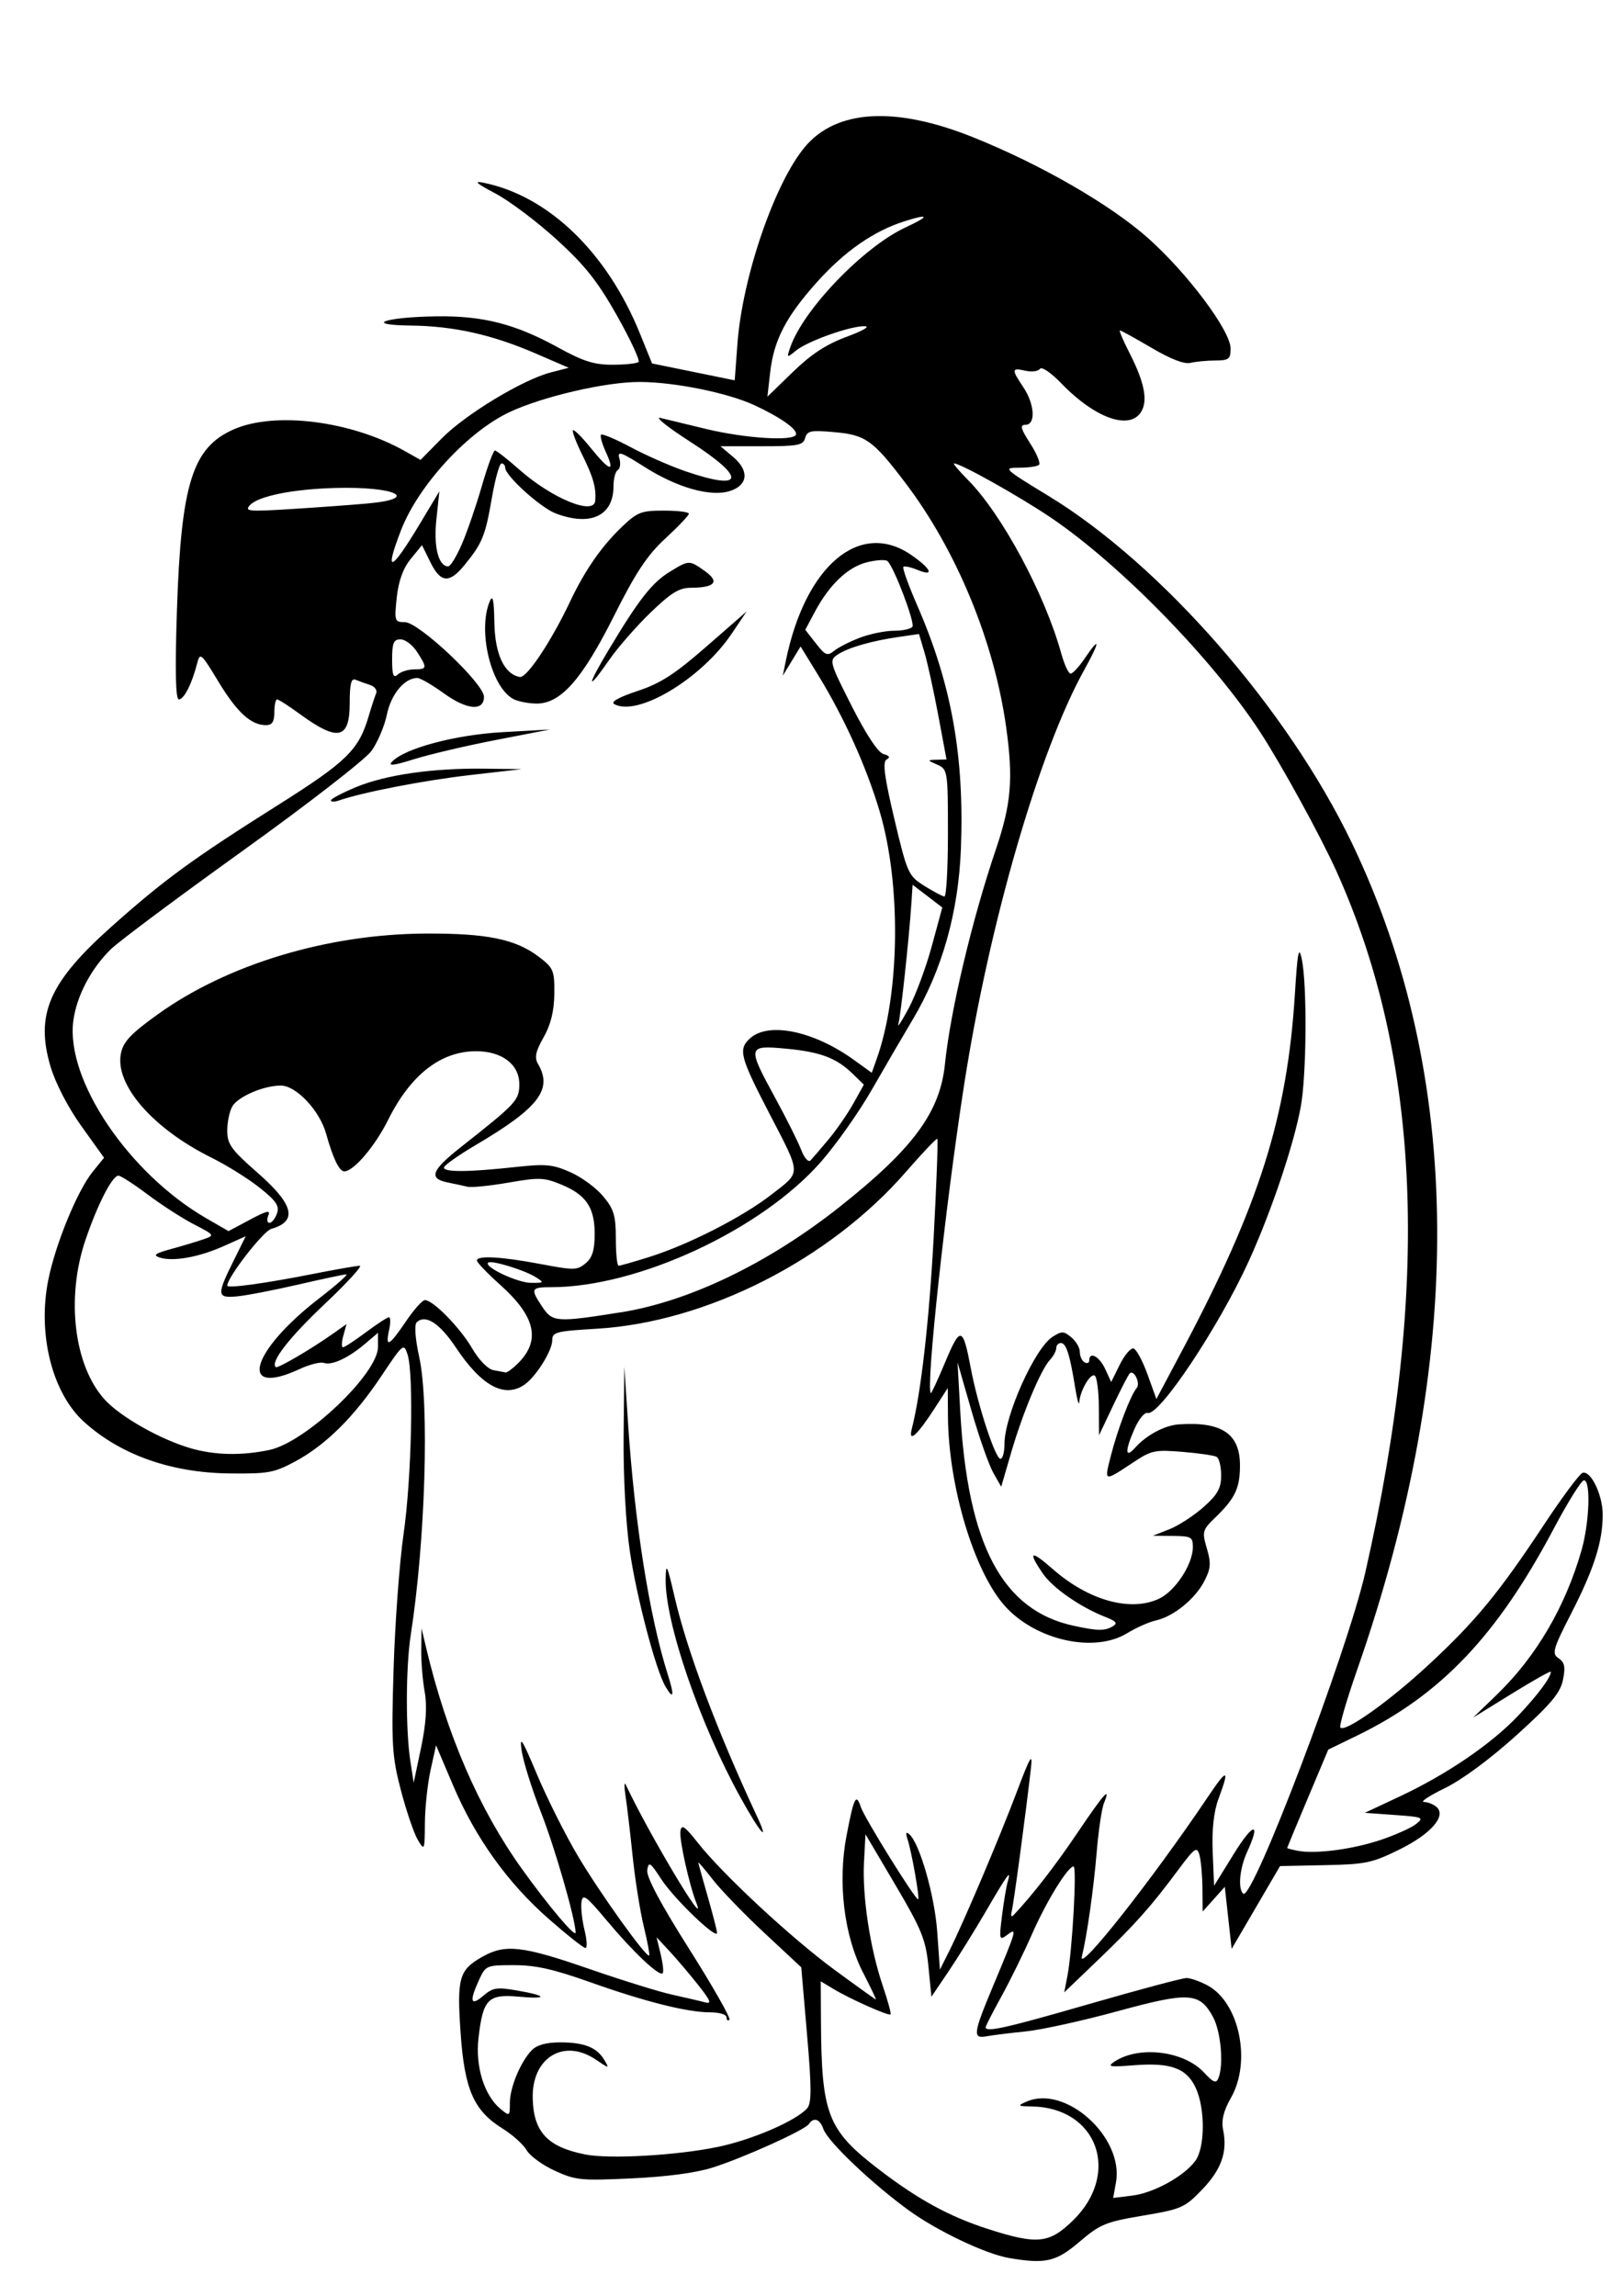 <?xml version="1.0" encoding="UTF-8" standalone="no"?>
<!-- Created with Inkscape (http://www.inkscape.org/) -->

<svg
   width="210mm"
   height="297mm"
   viewBox="0 0 210 297"
   version="1.1"
   id="svg1"
   inkscape:version="1.3 (0e150ed6c4, 2023-07-21)"
   sodipodi:docname="muttley.svg"
   xmlns:inkscape="http://www.inkscape.org/namespaces/inkscape"
   xmlns:sodipodi="http://sodipodi.sourceforge.net/DTD/sodipodi-0.dtd"
   xmlns="http://www.w3.org/2000/svg"
   xmlns:svg="http://www.w3.org/2000/svg">
  <sodipodi:namedview
     id="namedview1"
     pagecolor="#ffffff"
     bordercolor="#000000"
     borderopacity="0.25"
     inkscape:showpageshadow="2"
     inkscape:pageopacity="0.0"
     inkscape:pagecheckerboard="0"
     inkscape:deskcolor="#d1d1d1"
     inkscape:document-units="mm"
     inkscape:zoom="0.72426347"
     inkscape:cx="396.26464"
     inkscape:cy="561.25984"
     inkscape:window-width="1920"
     inkscape:window-height="1009"
     inkscape:window-x="-8"
     inkscape:window-y="-8"
     inkscape:window-maximized="1"
     inkscape:current-layer="layer1" />
  <defs
     id="defs1" />
  <g
     inkscape:label="Camada 1"
     inkscape:groupmode="layer"
     id="layer1">
    <path
       style="fill:#000000;stroke-width:2.547"
       d="m 130.579,292.115 c -3.025,-0.514 -9.307,-3.498 -12.995,-6.173 -4.756,-3.45 -10.479,-8.894 -11.039,-10.504 -0.458,-1.313 -1.249,-1.592 -1.88,-0.662 -0.537,0.792 -8.442,4.363 -12.485,5.641 -2.146,0.678 -5.896,1.179 -10.422,1.391 -6.606,0.31 -7.259,0.245 -9.954,-0.98 -1.586,-0.722 -3.235,-1.921 -3.663,-2.665 -0.428,-0.744 -1.824,-2.001 -3.102,-2.793 -3.745,-2.321 -4.939,-5.047 -5.446,-12.438 -0.489,-7.12 -0.193,-8.119 2.914,-9.844 2.903,-1.612 5.149,-1.348 13.681,1.606 4.27,1.479 9.135,2.989 10.812,3.355 1.676,0.367 3.567,0.809 4.201,0.982 0.929,0.253 0.766,-0.176 -0.836,-2.209 -1.095,-1.388 -2.76,-3.352 -3.7,-4.364 l -1.71,-1.84 0.531,2.205 c 0.292,1.213 0.407,2.318 0.254,2.457 -0.456,0.416 -3.812,-2.749 -7.17,-6.761 -2.727,-3.259 -3.175,-3.59 -3.332,-2.465 -0.1,0.715 0.076,2.346 0.392,3.626 0.316,1.279 0.37,2.326 0.12,2.326 -0.25,0 -2.379,-1.686 -4.732,-3.747 -5.316,-4.655 -9.499,-10.489 -12.383,-17.267 l -2.216,-5.209 -0.708,3.212 c -0.39,1.767 -0.719,4.857 -0.733,6.867 -0.025,3.529 -0.056,3.603 -0.919,2.153 -0.492,-0.825 -1.472,-3.698 -2.179,-6.383 -1.154,-4.389 -1.251,-5.976 -0.954,-15.706 0.181,-5.953 0.763,-13.821 1.293,-17.485 1.035,-7.157 1.336,-20.659 0.518,-23.204 -0.488,-1.518 -0.57,-1.451 -3.391,2.775 -3.537,5.299 -7.221,8.947 -11.167,11.06 -2.723,1.458 -3.464,1.593 -8.47,1.54 -7.558,-0.08 -14.124,-2.405 -18.832,-6.668 -4.128,-3.738 -6.044,-11.349 -4.627,-18.385 0.934,-4.641 3.762,-11.525 5.734,-13.959 l 1.479,-1.826 -2.92,-4.074 c -1.721,-2.401 -3.362,-5.561 -3.997,-7.695 -2.015,-6.781 -0.207,-10.925 7.926,-18.171 6.777,-6.037 10.442,-8.713 21.457,-15.662 8.946,-5.644 10.479,-7.142 11.767,-11.498 0.368,-1.245 0.807,-2.59 0.975,-2.988 0.168,-0.399 -0.19,-0.883 -0.796,-1.076 -0.606,-0.193 -1.444,-0.496 -1.863,-0.674 -0.564,-0.239 -0.762,0.538 -0.762,2.994 0,4.728 -1.512,5.055 -6.502,1.407 -1.397,-1.021 -2.7,-1.857 -2.895,-1.857 -0.195,0 -0.355,0.749 -0.355,1.665 0,1.226 -0.286,1.665 -1.083,1.665 -1.937,0 -3.742,-1.65 -6.15,-5.622 -2.268,-3.741 -2.379,-3.834 -2.766,-2.329 -0.675,2.623 -1.694,4.621 -2.357,4.621 -0.424,0 -0.505,-3.748 -0.249,-11.518 0.541,-16.395 2.003,-21.061 7.336,-23.412 5.334,-2.352 15.205,-1.106 22.133,2.793 l 2.05,1.154 2.773,-2.809 c 3.063,-3.102 10.463,-7.574 14.081,-8.508 l 2.326,-0.601 -4.266,-1.844 c -5.658,-2.445 -10.592,-3.55 -16.151,-3.618 -6.29,-0.076 -3.406,-1.103 3.352,-1.194 5.972,-0.08 10.164,0.995 15.661,4.017 3.289,1.808 4.658,2.244 7.06,2.244 1.639,0 3.154,-0.16 3.369,-0.355 0.215,-0.196 -1.032,-2.88 -2.768,-5.967 -2.492,-4.428 -4.135,-6.505 -7.791,-9.843 -2.549,-2.327 -6.125,-5.021 -7.948,-5.987 -2.544,-1.348 -2.889,-1.668 -1.486,-1.379 8.381,1.727 15.93,9.02 20.174,19.489 l 1.572,3.878 5.347,1.091 5.347,1.092 0.354,-4.756 c 0.643,-8.617 4.807,-20.756 8.726,-25.435 4.072,-4.862 11.69,-5.3 21.77,-1.253 8.741,3.51 17.753,8.704 22.64,13.051 5.094,4.531 10.671,11.987 10.671,14.267 0,1.38 -0.221,1.553 -1.981,1.56 -1.09,0.005 -2.532,0.143 -3.207,0.308 -0.799,0.196 -2.556,-0.483 -5.049,-1.95 -2.103,-1.238 -3.938,-2.25 -4.079,-2.25 -0.14,0 0.414,1.311 1.234,2.914 1.916,3.747 2.395,6.111 1.536,7.574 -1.458,2.48 -5.962,0.906 -10.326,-3.609 -1.375,-1.423 -2.572,-2.238 -2.798,-1.905 -0.217,0.32 -1.063,0.428 -1.881,0.241 -1.801,-0.412 -1.828,-0.201 -0.269,2.126 1.478,2.208 1.632,4.87 0.282,4.87 -0.753,0 -0.632,0.477 0.608,2.406 0.852,1.323 1.366,2.572 1.143,2.775 -0.223,0.203 -1.386,0.369 -2.585,0.369 -2.112,0 -1.995,0.112 3.822,3.655 14.599,8.891 30.929,27.576 39.254,44.914 14.483,30.163 14.707,66.775 0.654,106.997 -1.368,3.917 -2.337,7.258 -2.152,7.426 0.67,0.611 6.33,-3.417 11.392,-8.105 6.078,-5.63 9.112,-9.313 14.957,-18.154 2.36,-3.57 4.607,-6.587 4.992,-6.704 1.071,-0.325 2.601,2.858 2.601,5.413 0,3.49 -1.113,6.99 -4.038,12.7 -2.413,4.711 -2.573,5.275 -1.667,5.878 0.779,0.519 0.905,1.138 0.564,2.791 -0.35,1.701 -1.551,3.13 -6.029,7.175 -3.388,3.061 -7.032,5.753 -9.248,6.831 -2.011,0.979 -3.232,1.787 -2.712,1.795 0.52,0.006 1.26,0.302 1.645,0.652 1.286,1.172 -0.756,3.496 -4.836,5.504 -3.524,1.735 -4.335,1.904 -9.638,2.014 l -5.79,0.12 -3.131,5.357 -3.131,5.357 -0.443,-4.013 -0.443,-4.013 -1.432,1.595 -1.432,1.595 -0.029,-3.053 c -0.022,-1.679 -0.194,-3.61 -0.395,-4.292 -0.326,-1.107 -0.616,-0.899 -2.727,1.943 -3.558,4.791 -5.55,7.029 -10.369,11.65 l -4.391,4.209 0.42,-2.176 c 0.628,-3.252 1.233,-14.11 0.786,-14.11 -0.743,0 -3.537,4.552 -5.392,8.785 -1.027,2.343 -2.793,5.939 -3.924,7.992 -1.132,2.053 -2.058,3.864 -2.058,4.024 0,0.692 2.642,0.098 13.508,-3.039 6.345,-1.832 11.962,-3.33 12.481,-3.33 0.52,0 1.747,0.432 2.728,0.959 4.108,2.21 5.699,9.826 3.033,14.516 -0.979,1.722 -1.276,2.948 -1.018,4.201 0.582,2.826 -0.239,5.126 -2.765,7.738 -2.224,2.301 -2.644,2.484 -7.627,3.326 -4.829,0.816 -5.521,1.102 -8.21,3.392 -3.025,2.577 -4.384,2.89 -9.081,2.092 z m 8.26,-4.867 c 6.224,-6.086 3.163,-14.588 -5.307,-14.744 -1.876,-0.033 -1.934,-0.085 -0.71,-0.624 5.044,-2.221 12.614,4.607 11.574,10.44 l -0.36,2.018 2.456,-0.3 c 2.799,-0.342 6.751,-2.524 8.187,-4.52 1.248,-1.735 1.272,-6.725 0.044,-9.401 -1.175,-2.56 -3.234,-3.319 -7.996,-2.943 -3.176,0.25 -3.509,0.19 -2.534,-0.463 3.164,-2.115 8.998,-1.407 11.599,1.407 1.191,1.289 1.558,1.438 1.848,0.75 0.722,-1.714 0.336,-6.086 -0.706,-7.978 -1.735,-3.154 -3.092,-3.23 -12.394,-0.69 -4.506,1.23 -9.834,2.4 -11.84,2.6 -2.007,0.2 -4.266,0.48 -5.02,0.622 -1.858,0.351 -1.776,-0.31 0.809,-6.486 3.097,-7.402 3.157,-7.617 1.828,-6.624 -1.018,0.761 -1.056,0.619 -0.665,-2.498 0.228,-1.817 0.563,-3.804 0.744,-4.415 0.499,-1.678 -0.022,-0.974 -2.846,3.885 -1.422,2.442 -3.586,5.923 -4.809,7.734 l -2.223,3.293 -0.39,-3.944 c -0.341,-3.445 -0.881,-4.774 -4.266,-10.509 l -3.876,-6.566 -0.193,3.608 c -0.235,4.408 0.784,11.142 2.414,15.949 0.669,1.972 1.128,3.661 1.021,3.752 -0.256,0.217 -5.219,-1.994 -7.356,-3.279 l -1.676,-1.007 0.029,5.198 c 0.073,12.06 0.853,14.048 7.518,19.154 5.081,3.892 9.104,6.085 14.121,7.697 6.353,2.041 7.902,1.884 10.971,-1.118 z m -46.05,-9.486 c 4.488,-0.93 10.134,-3.356 11.63,-4.997 0.603,-0.663 0.606,-2.605 0.006,-9.547 l -0.75,-8.715 -4.764,-4.441 c -2.62,-2.442 -5.619,-5.54 -6.663,-6.883 -1.044,-1.343 -1.894,-2.342 -1.888,-2.22 0.006,0.122 0.55,2.095 1.209,4.385 0.659,2.29 1.203,4.402 1.209,4.695 0.022,0.969 -5.544,-4.373 -7.2,-6.915 -1.45,-2.226 -1.65,-2.356 -1.83,-1.194 -0.134,0.861 1.702,4.315 5.4,10.161 3.081,4.872 5.435,9.01 5.231,9.196 -0.205,0.186 -0.372,0.046 -0.372,-0.309 0,-0.367 -0.902,-0.648 -2.084,-0.648 -2.98,0 -8.389,-1.356 -15.554,-3.899 -4.776,-1.695 -7.063,-2.207 -9.863,-2.207 -3.583,0 -3.66,0.033 -4.528,1.925 -1.267,2.762 -1.092,3.443 0.53,2.055 1.248,-1.067 1.75,-1.152 4.294,-0.719 4.03,0.686 4.207,1.169 0.299,0.816 -3.955,-0.357 -4.61,0.32 -5.188,5.358 -0.423,3.692 0.742,7.431 2.861,9.177 1.166,0.961 1.197,0.941 1.197,-0.782 0,-2.018 1.406,-5.384 2.86,-6.848 0.662,-0.667 1.866,-0.992 3.674,-0.992 3.099,0 4.737,0.658 5.693,2.284 0.665,1.13 0.646,1.13 -1.112,-0.06 -4.149,-2.794 -8.288,-0.245 -8.158,5.024 0.107,4.352 1.914,6.28 6.794,7.253 3.109,0.62 11.796,0.131 17.065,-0.961 z m 18.881,-22.567 c -2.469,-4.819 -3.296,-11.679 -2.137,-17.725 0.956,-4.989 1.239,-5.551 1.856,-3.687 0.473,1.427 7.149,12.161 7.414,11.92 0.211,-0.192 -0.85,-6.177 -1.377,-7.769 -0.27,-0.816 -0.196,-1.019 0.234,-0.64 1.343,1.183 3.275,7.938 3.607,12.613 l 0.349,4.898 1.189,-2.372 c 1.886,-3.765 6.5,-14.635 8.783,-20.69 1.699,-4.507 2.039,-5.081 1.811,-3.053 -0.625,5.555 -2.234,17.551 -2.485,18.536 -0.148,0.578 -0.058,0.828 0.203,0.555 2.409,-2.536 5.363,-6.338 8.258,-10.626 3.487,-5.165 4.403,-6.193 3.463,-3.885 -0.28,0.687 -0.697,3.497 -0.928,6.245 -0.408,4.866 -1.247,10.796 -1.926,13.599 -0.554,2.291 9.167,-10.035 16.402,-20.798 2.425,-3.607 2.737,-3.52 1.286,0.359 -0.621,1.659 -0.88,4.009 -0.762,6.898 l 0.18,4.382 2.576,-4.163 c 2.513,-4.062 3.518,-4.176 1.691,-0.192 -0.958,2.089 -1.205,4.738 -0.5,5.38 1.172,1.067 13.426,-31.162 15.796,-41.545 8.431,-36.939 7.217,-66.491 -3.726,-90.715 -2.084,-4.612 -7.14,-13.83 -9.917,-18.079 -6.117,-9.36 -18.001,-21.538 -26.946,-27.615 -4.05,-2.751 -11.766,-7.077 -12.624,-7.077 -0.175,0 0.64,0.965 1.811,2.145 4.379,4.414 9.939,14.757 12.063,22.436 0.398,1.44 0.943,2.617 1.211,2.617 0.268,0 1.081,-0.874 1.806,-1.943 2.067,-3.046 2.033,-2.281 -0.066,1.506 -5.821,10.502 -12.257,32.71 -15.49,53.446 -2.43,15.589 -5.013,39.457 -4.337,40.073 0.073,0.066 0.919,-1.764 1.883,-4.065 1.952,-4.655 2.269,-4.568 3.303,0.904 0.894,4.735 3.166,11.656 3.825,11.656 0.287,0 0.52,-0.866 0.52,-1.923 0,-3.644 3.925,-12.394 6.215,-13.855 1.206,-0.769 1.441,-0.764 2.436,0.06 0.606,0.499 1.101,1.354 1.101,1.899 0,0.546 0.274,1.146 0.609,1.334 0.336,0.188 0.609,0.079 0.609,-0.245 0,-1.222 1.309,-0.521 2.058,1.102 l 0.78,1.69 1.119,-2.261 c 0.616,-1.243 1.417,-2.175 1.781,-2.072 0.364,0.104 1.176,1.617 1.805,3.362 l 1.144,3.173 3.326,-6.261 c 9.999,-18.82 13.611,-30.256 14.601,-46.226 0.333,-5.368 0.504,-6.23 0.882,-4.441 0.705,3.341 0.629,14.96 -0.127,19.105 -0.895,4.915 -3.822,13.605 -6.73,19.984 -3.889,8.53 -11.613,20.113 -13.098,19.642 -0.377,-0.119 -1.131,0.797 -1.676,2.037 -1.279,2.911 -1.241,3.931 0.09,2.44 1.443,-1.616 3.797,-2.872 5.624,-3 5.552,-0.388 7.923,1.198 7.923,5.301 0,2.934 -0.635,4.281 -3.165,6.718 -1.704,1.641 -1.764,1.855 -1.12,4.031 0.562,1.899 0.504,2.634 -0.333,4.24 -1.203,2.309 -3.982,4.564 -6.247,5.069 -0.896,0.2 -2.584,0.949 -3.751,1.665 -4.223,2.589 -11.77,0.921 -15.761,-3.484 -4.014,-4.431 -7.355,-15.539 -7.409,-24.634 l -0.022,-3.608 -1.717,2.655 c -2.259,3.495 -3.43,4.529 -2.931,2.589 1.18,-4.584 2.252,-14.005 2.831,-24.884 0.363,-6.833 0.574,-12.503 0.467,-12.6 -0.107,-0.097 -1.914,1.805 -4.017,4.226 -9.909,11.412 -25.807,19.491 -40.025,20.341 -5.346,0.32 -5.783,0.434 -5.786,1.511 -0.002,1.332 -2.11,4.698 -3.579,5.717 -2.594,1.798 -5.555,0.204 -8.881,-4.782 -2.108,-3.16 -3.917,-4.337 -5.063,-3.293 -0.343,0.313 -0.221,2.07 0.313,4.515 1.33,6.077 0.788,23.854 -1.095,35.92 -0.649,4.159 -0.675,12.334 -0.05,16.375 l 0.428,2.775 0.954,-4.534 c 0.648,-3.082 0.799,-5.393 0.47,-7.216 -0.266,-1.475 -0.467,-3.931 -0.447,-5.457 l 0.038,-2.775 0.592,2.498 c 2.664,11.231 6.821,20.839 12.367,28.586 3.46,4.833 7.021,9.047 6.983,8.264 -0.095,-1.958 -2.67,-10.89 -4.463,-15.48 -1.193,-3.053 -2.329,-6.675 -2.526,-8.049 -0.293,-2.046 0.065,-1.492 1.975,3.059 1.283,3.056 3.662,7.802 5.287,10.546 2.839,4.794 8.881,13.234 9.24,12.907 0.095,-0.087 -0.219,-1.779 -0.699,-3.76 -0.48,-1.982 -1.131,-6.101 -1.448,-9.153 -0.317,-3.053 -0.73,-6.55 -0.917,-7.771 -0.188,-1.221 -0.166,-1.846 0.051,-1.388 2.942,6.28 10.671,19.221 9.116,15.265 -0.935,-2.379 -2.236,-8.251 -2.061,-9.302 0.15,-0.899 0.568,-0.618 2.228,1.492 3.219,4.096 12.097,12.346 17.758,16.501 2.846,2.089 5.231,3.798 5.301,3.798 0.073,0 -0.673,-1.561 -1.65,-3.469 z M 95.764,232.445 c -5.245,-9.501 -9.729,-22.614 -9.635,-28.177 0.036,-2.18 0.185,-1.881 1.164,2.349 1.617,6.985 5.485,17.284 10.636,28.319 1.728,3.703 0.429,2.208 -2.165,-2.49 z M 86.104,218.178 c -1.249,-2.125 -3.726,-11.525 -4.607,-17.482 -0.527,-3.561 -0.86,-9.757 -0.807,-14.987 l 0.091,-8.916 0.474,7.216 c 0.85,12.959 2.766,25.091 5.148,32.61 0.878,2.771 0.764,3.367 -0.298,1.559 z m 92.52,19.853 c 1.899,-0.636 3.965,-1.561 4.59,-2.056 1.07,-0.847 0.908,-0.916 -2.743,-1.177 l -3.88,-0.278 4.571,-2.143 c 6.045,-2.834 11.85,-6.797 15.289,-10.44 2.549,-2.7 4.214,-4.939 4.214,-5.668 0,-0.156 -2.263,1.115 -5.028,2.823 l -5.028,3.107 3.098,-2.999 c 5.066,-4.904 8.835,-11.338 10.928,-18.657 1.024,-3.579 1.212,-9.042 0.312,-9.042 -0.328,0 -2.082,2.81 -3.901,6.244 -7.324,13.832 -14.611,21.505 -25.414,26.762 l -3.768,1.834 -2.655,6.309 c -1.46,3.47 -2.659,6.355 -2.664,6.41 -0.006,0.06 0.607,0.22 1.362,0.367 2.296,0.446 7.075,-0.176 10.717,-1.396 z m -34.671,-27.627 c 0.699,-0.403 0.509,-0.656 -0.914,-1.216 -3.304,-1.302 -6.855,-3.775 -8.141,-5.671 -1.948,-2.87 -1.534,-3.038 1.316,-0.534 4.623,4.061 10.059,5.577 13.757,3.835 2.106,-0.992 4.375,-4.461 4.375,-6.69 0,-1.285 -0.229,-1.412 -2.59,-1.432 l -2.59,-0.02 2.133,-0.839 c 1.173,-0.461 3.162,-1.751 4.419,-2.866 1.836,-1.629 2.286,-2.435 2.286,-4.102 0,-1.141 -0.263,-2.223 -0.585,-2.404 -0.322,-0.181 -2.31,-0.471 -4.419,-0.644 -3.542,-0.291 -4.02,-0.193 -6.272,1.298 -3.96,2.621 -3.868,2.646 -2.986,-0.821 0.871,-3.423 2.55,-7.819 3.341,-8.747 0.504,-0.592 -0.353,-2.389 -0.901,-1.89 -0.169,0.154 -1.134,2.02 -2.144,4.147 l -1.837,3.867 -0.022,-3.714 c -0.015,-2.043 -0.256,-3.846 -0.542,-4.007 -0.568,-0.32 -1.872,1.933 -1.994,3.445 -0.044,0.52 -0.286,-0.365 -0.542,-1.965 -0.673,-4.202 -1.153,-5.693 -1.831,-5.693 -0.329,0 -0.598,0.292 -0.598,0.65 0,0.358 -0.368,1.045 -0.816,1.526 -1.185,1.272 -3.525,6.861 -5.016,11.977 l -1.293,4.44 -1.031,-1.816 c -0.568,-0.999 -1.839,-4.62 -2.826,-8.048 l -1.795,-6.232 0.354,6.383 c 0.958,17.25 5.45,25.721 14.69,27.703 3.104,0.666 3.976,0.68 5.016,0.08 z M 34.864,187.573 c 4.683,-0.983 14.044,-9.864 14.044,-13.324 v -1.828 l -1.676,1.424 c -2.165,1.839 -4.301,2.829 -5.328,2.47 -0.448,-0.156 -1.856,0.199 -3.129,0.79 -8.017,3.723 -6.385,-2.257 2.488,-9.112 2.232,-1.724 3.83,-3.135 3.552,-3.135 -0.278,0 -3.105,0.6 -6.282,1.333 -3.177,0.733 -6.736,1.418 -7.909,1.521 -2.567,0.227 -2.601,-0.173 -0.395,-4.624 l 1.565,-3.158 -2.871,1.283 c -3.217,1.438 -6.565,2.03 -8.277,1.463 -0.893,-0.296 -0.571,-0.533 1.488,-1.095 1.445,-0.394 3.318,-0.956 4.16,-1.248 1.521,-0.527 1.513,-0.541 -1.183,-1.935 -1.494,-0.772 -4.187,-2.508 -5.985,-3.856 -1.798,-1.348 -3.507,-2.451 -3.797,-2.451 -0.805,0 -2.709,3.713 -4.275,8.333 -2.54,7.497 -1.478,16.267 2.497,20.636 2.049,2.252 7.275,5.2 11.2,6.318 3.092,0.881 6.528,0.947 10.113,0.195 z m 32.152,-11.198 c 2.978,-2.963 2.288,-6.049 -2.268,-10.136 -1.672,-1.5 -3.041,-2.924 -3.041,-3.165 0,-0.685 3.105,-0.517 8.208,0.444 4.39,0.827 4.754,0.821 5.855,-0.086 0.868,-0.715 1.174,-1.709 1.174,-3.811 0,-3.441 -1.12,-5.076 -4.389,-6.409 -2.177,-0.888 -2.803,-0.908 -6.764,-0.221 -2.401,0.416 -4.782,0.658 -5.291,0.535 -0.509,-0.123 -1.68,-0.375 -2.602,-0.562 -2.475,-0.502 -2.069,-1.571 1.737,-4.569 7.189,-5.663 7.558,-6.06 7.558,-8.143 0,-2.553 -2.242,-4.259 -5.598,-4.259 -4.569,0 -8.474,3.051 -11.38,8.892 -1.693,3.403 -4.462,6.651 -5.669,6.651 -0.652,0 -1.465,-1.686 -2.347,-4.864 -0.832,-3.003 -3.875,-6.237 -5.868,-6.237 -2.212,0 -5.521,1.421 -6.268,2.692 -0.362,0.616 -0.659,2.029 -0.659,3.139 0,1.759 0.51,2.465 3.962,5.487 4.658,4.079 5.178,6.244 1.734,7.222 -1.055,0.3 -5.695,6.283 -5.695,7.344 0,0.383 4.855,-0.281 11.117,-1.519 2.93,-0.579 5.643,-1.053 6.029,-1.053 0.387,0 -1.673,2.244 -4.576,4.987 -4.589,4.335 -7.017,7.47 -6.296,8.128 0.232,0.211 4.54,-2.305 7.383,-4.313 l 1.773,-1.251 -0.413,1.498 c -0.227,0.824 -0.248,1.498 -0.044,1.498 0.202,0 1.538,-0.874 2.969,-1.943 1.432,-1.069 2.774,-1.943 2.982,-1.943 0.208,0 0.215,0.749 0.014,1.665 -0.516,2.35 0.014,2.08 2.167,-1.11 1.031,-1.526 2.143,-2.775 2.47,-2.775 1.057,0 4.555,3.576 6.107,6.242 0.873,1.5 2.03,2.689 2.743,2.819 0.678,0.123 1.391,0.258 1.584,0.3 0.193,0.04 0.916,-0.487 1.606,-1.173 z m 13.28,-6.597 c 8.911,-1.418 19.146,-6.356 28.424,-13.713 9.454,-7.495 12.913,-12.197 13.547,-18.413 0.699,-6.852 3.498,-18.654 6.58,-27.746 2,-5.901 2.275,-9.135 1.342,-15.82 -1.546,-11.079 -6.419,-22.891 -13.048,-31.624 -4.205,-5.54 -5.132,-6.2 -9.209,-6.559 -3.04,-0.268 -3.483,-0.178 -3.752,0.761 -0.272,0.947 -0.894,1.065 -5.632,1.065 h -5.327 l 1.654,1.396 c 2.096,1.769 1.915,3.648 -0.424,4.394 -2.493,0.795 -6.814,-0.42 -11.05,-3.11 -3.101,-1.968 -3.551,-2.12 -3.257,-1.095 0.188,0.654 0.092,1.329 -0.211,1.5 -0.304,0.171 -0.552,1.115 -0.552,2.097 0,3.827 -2.981,5.223 -7.486,3.506 -1.971,-0.752 -6.532,-4.881 -6.532,-5.915 0,-0.304 -0.214,-0.553 -0.475,-0.553 -0.262,0 -0.829,2.047 -1.261,4.548 -0.837,4.847 -1.229,5.8 -3.552,8.635 -1.949,2.379 -3.072,2.276 -4.389,-0.403 l -1.085,-2.207 -1.462,1.791 c -0.979,1.2 -1.574,2.845 -1.803,4.983 -0.325,3.046 -0.277,3.192 1.055,3.192 1.799,0 10.229,7.95 10.229,9.647 0,1.912 -2.208,1.717 -5.213,-0.458 -1.49,-1.079 -3.022,-1.964 -3.404,-1.967 -1.648,-0.013 -3.397,2.081 -3.937,4.711 -0.309,1.507 -1.217,3.64 -2.017,4.741 -0.8,1.101 -8.271,6.894 -16.602,12.873 -8.331,5.979 -16.009,11.706 -17.063,12.726 -2.598,2.517 -4.48,6.101 -4.901,9.331 -0.99,7.615 7.179,19.719 17.223,25.521 l 2.862,1.653 2.772,-1.48 c 2.202,-1.175 2.69,-1.285 2.374,-0.534 -0.219,0.52 -0.152,0.946 0.151,0.946 0.302,0 0.74,-0.546 0.972,-1.214 0.34,-0.977 -0.098,-1.628 -2.244,-3.335 -1.467,-1.167 -4.276,-2.919 -6.242,-3.893 -7.595,-3.765 -12.532,-9.456 -11.702,-13.488 0.314,-1.525 1.28,-2.546 4.788,-5.062 9.015,-6.466 21.909,-10.358 34.563,-10.434 7.984,-0.046 11.71,0.714 14.728,3.01 1.891,1.439 2.03,1.773 1.995,4.798 -0.022,2.221 -0.466,4.002 -1.388,5.618 -1.032,1.809 -1.202,2.618 -0.724,3.433 1.938,3.298 0.105,5.686 -8.061,10.501 -2.261,1.333 -4.111,2.645 -4.111,2.914 0,0.61 3.194,0.591 9.142,-0.06 4.035,-0.438 4.877,-0.363 7.178,0.636 1.434,0.622 3.354,2.024 4.266,3.114 1.402,1.674 1.659,2.526 1.659,5.494 0,1.932 0.163,3.512 0.362,3.512 0.199,0 1.96,-0.5 3.912,-1.113 5.135,-1.609 12.123,-5.179 15.922,-8.135 3.823,-2.974 3.842,-2.397 -0.35,-10.481 -3.787,-7.303 -4.035,-8.271 -2.486,-9.682 2.39,-2.176 8.241,-0.967 13.429,2.775 l 2.325,1.677 0.646,-1.814 c 3.006,-8.451 3.172,-22.604 0.375,-32.006 -1.726,-5.802 -4.598,-12.159 -7.987,-17.677 l -2.245,-3.655 -1.152,1.894 -1.152,1.894 0.398,-1.943 c 2.527,-12.336 9.604,-18.282 16.259,-13.66 2.6,1.806 3.006,2.838 0.748,1.901 -0.839,-0.348 -1.649,-0.521 -1.8,-0.384 -0.15,0.137 0.659,2.387 1.798,5 4.432,10.166 6.103,19.479 5.646,31.462 -0.314,8.225 -2.437,15.742 -6.251,22.128 -1.244,2.083 -3.621,6.161 -5.282,9.061 -1.661,2.9 -4.63,7.106 -6.598,9.345 -7.72,8.784 -23.664,16.188 -34.858,16.188 -2.667,0 -2.751,0.19 -1.146,2.589 1.299,1.941 1.859,1.978 10.095,0.666 z m -37.483,-66.227 c 0,-0.202 1.448,-0.972 3.219,-1.71 3.844,-1.603 9.922,-2.482 16.589,-2.4 l 4.876,0.06 -6.704,0.77 c -5.918,0.68 -13.939,2.235 -16.945,3.286 -0.569,0.199 -1.034,0.196 -1.034,-0.005 z m 7.888,-4.986 c 1.586,-1.741 8.164,-3.505 14.358,-3.851 l 6.095,-0.341 -7.009,1.36 c -3.855,0.748 -8.616,1.866 -10.58,2.484 -2.591,0.815 -3.377,0.91 -2.864,0.347 z m 28.769,-7.482 c -0.492,-0.278 0.585,-0.882 3.002,-1.685 3.007,-0.999 4.82,-2.168 8.954,-5.776 l 5.184,-4.524 -1.954,2.903 C 90.725,87.838 82.472,92.773 79.469,91.083 Z M 66.425,90.431 c -2.879,-1.527 -4.648,-8.814 -3.063,-12.621 0.397,-0.954 0.554,-0.247 0.604,2.715 0.069,4.096 1.281,6.692 3.292,7.054 0.898,0.161 4.056,-4.581 6.526,-9.799 1.898,-4.01 4.069,-7.133 6.705,-9.643 1.988,-1.893 2.479,-2.081 5.414,-2.081 1.776,0 3.228,0.18 3.228,0.399 0,0.219 -1.362,1.656 -3.028,3.192 -2.354,2.171 -3.833,4.399 -6.647,10.009 -4.14,8.254 -6.915,11.39 -10.054,11.362 -1.049,-0.013 -2.389,-0.272 -2.978,-0.585 z M 78.825,83.956 c 3.835,-6.402 5.54,-8.577 7.82,-9.977 2.516,-1.544 2.539,-1.545 4.59,-0.076 1.918,1.374 1.268,2.121 -1.857,2.135 -1.503,0.005 -2.563,0.66 -5.197,3.2 -1.82,1.755 -4.221,4.503 -5.337,6.106 -2.97,4.268 -2.98,3.555 -0.022,-1.388 z m -9.517,81.258 c -1.484,-0.93 -5.75,-2.228 -6.144,-1.869 -0.591,0.538 3.787,2.604 5.535,2.613 1.709,0.014 1.744,-0.033 0.609,-0.744 z M 107.227,147.373 c 1.021,-1.221 2.461,-3.308 3.201,-4.638 l 1.346,-2.418 -1.417,-1.381 c -2.129,-2.076 -4.192,-2.856 -8.652,-3.273 -5.009,-0.467 -5.044,-0.309 -1.401,6.368 1.452,2.661 2.964,5.685 3.36,6.721 0.406,1.061 0.936,1.656 1.214,1.363 0.271,-0.286 1.328,-1.519 2.349,-2.74 z m 13.337,-24.967 1.359,-5.007 -1.921,-1.471 -1.921,-1.471 -0.15,2.304 c -0.293,4.519 -1.398,14.763 -1.697,15.741 -0.167,0.547 0.432,-0.374 1.332,-2.047 0.9,-1.673 2.248,-5.295 2.996,-8.049 z m 2.089,-14.636 c 0,-7.998 -0.036,-8.259 -1.371,-8.844 -1.338,-0.588 -1.34,-0.603 -0.092,-0.64 l 1.28,-0.04 -1.067,-5.704 c -0.587,-3.137 -1.388,-6.788 -1.779,-8.113 l -0.713,-2.409 -2.548,0.367 c -3.578,0.514 -6.623,1.39 -7.982,2.296 -1.118,0.745 -1.051,0.989 1.832,6.675 1.878,3.703 3.41,6.011 4.111,6.195 0.772,0.202 0.893,0.42 0.393,0.702 -0.544,0.306 -0.291,2.237 1.006,7.705 1.665,7.019 1.813,7.348 3.873,8.64 1.178,0.739 2.348,1.358 2.6,1.376 0.252,0.02 0.457,-3.675 0.457,-8.208 z M 53.6,86.593 c 1.679,0 1.708,-0.189 0.356,-2.273 -0.575,-0.887 -1.535,-1.612 -2.133,-1.612 -0.89,0 -1.088,0.475 -1.088,2.609 0,2.029 0.163,2.461 0.731,1.943 0.402,-0.367 1.362,-0.666 2.133,-0.666 z m 57.701,-4.108 c 1.298,-0.489 3.27,-0.888 4.383,-0.888 1.113,0 2.181,-0.233 2.374,-0.517 0.352,-0.518 -2.384,-7.728 -3.222,-8.491 -0.245,-0.223 -1.448,-0.154 -2.674,0.154 -2.468,0.62 -4.857,2.897 -6.734,6.416 l -1.235,2.316 1.374,1.758 c 1.227,1.569 1.481,1.671 2.375,0.949 0.55,-0.445 2.062,-1.208 3.36,-1.697 z M 59.774,70.357 c 0.691,-1.603 1.85,-4.975 2.575,-7.493 0.725,-2.519 1.485,-4.579 1.688,-4.579 0.203,0 1.613,1.1 3.133,2.445 4.214,3.728 9.65,5.98 9.843,4.077 0.163,-1.613 -0.247,-3.086 -1.649,-5.913 -0.817,-1.649 -1.37,-3.105 -1.227,-3.234 0.142,-0.129 1.175,0.898 2.294,2.283 2.463,3.048 3.207,3.259 1.969,0.559 -0.506,-1.102 -0.786,-2.124 -0.624,-2.271 0.162,-0.148 1.909,0.593 3.881,1.646 1.972,1.053 5.157,2.45 7.078,3.104 7.62,2.596 7.869,0.857 0.55,-3.85 -2.933,-1.886 -4.647,-3.263 -3.809,-3.059 0.838,0.204 3.471,0.84 5.851,1.415 5.082,1.227 11.34,1.625 11.663,0.741 0.239,-0.655 -1.942,-2.206 -5.324,-3.785 -3.465,-1.618 -10.357,-3.019 -14.901,-3.029 -4.359,-0.013 -12.459,1.861 -16.792,3.879 -5.432,2.53 -11.846,9.5 -14.089,15.313 -2.221,5.754 -1.319,5.432 2.469,-0.884 l 2.497,-4.163 -0.388,3.657 c -0.375,3.527 0.268,6.057 1.539,6.057 0.285,0 1.083,-1.311 1.774,-2.914 z M 47.536,65.136 c 6.923,-0.626 3.662,-2.22 -4.114,-2.011 -5.53,0.148 -10.021,1.054 -11.093,2.236 -0.715,0.789 -0.2,0.837 5.303,0.496 3.352,-0.207 7.809,-0.532 9.904,-0.722 z m 62.014,-21.57 c 2.167,-0.802 3.101,-1.358 2.292,-1.366 -1.874,-0.02 -7.34,1.929 -8.841,3.149 -1.206,0.98 -1.222,0.972 -0.76,-0.387 1.654,-4.872 9.463,-13.003 14.924,-15.54 3.178,-1.477 3.111,-1.831 -0.148,-0.793 -4.008,1.277 -7.766,3.899 -11.367,7.93 -3.973,4.448 -5.527,7.458 -5.999,11.621 l -0.355,3.134 3.299,-3.198 c 2.381,-2.308 4.317,-3.574 6.956,-4.55 z"
       id="path2" />
  </g>
</svg>
